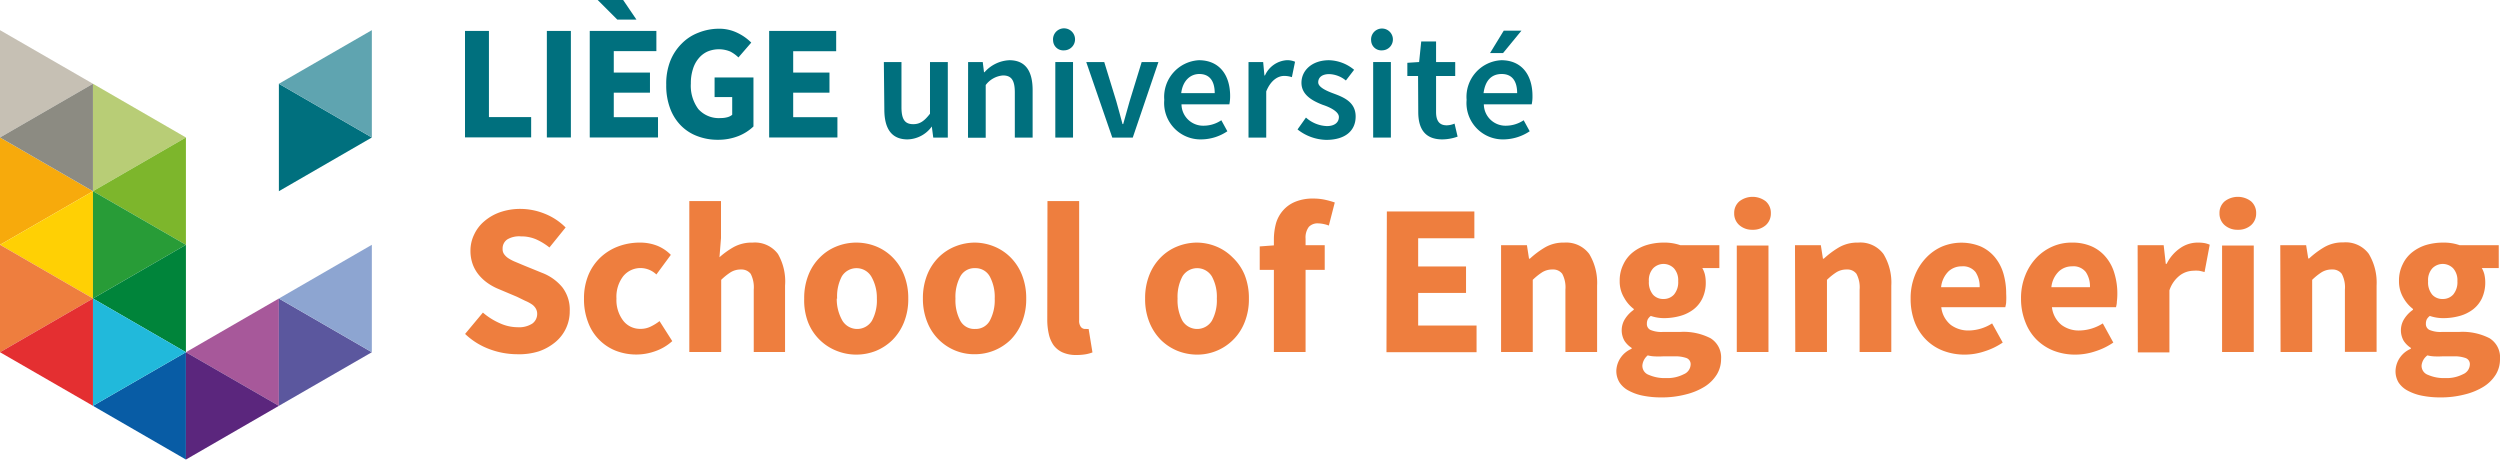 <svg xmlns="http://www.w3.org/2000/svg" width="261.13" height="48" viewBox="0 0 261.13 48"><defs><style>.a{fill:#00707e;}.b{fill:#f7aa0c;}.c{fill:#ffd004;}.d{fill:#ee7e3e;}.e{fill:#e42f31;}.f{fill:#c6c0b4;}.g{fill:#8c8b82;}.h{fill:#b8cd76;}.i{fill:#7db62c;}.j{fill:#289c37;}.k{fill:#00843a;}.l{fill:#085ca5;}.m{fill:#21b9db;}.n{fill:#a7589a;}.o{fill:#5b267d;}.p{fill:#5fa4b0;}.q{fill:#5b579e;}.r{fill:#8da5d1;}</style></defs><title>School-of-Engineering</title><path class="a" d="M92.32,6.48h1.84v4.71c0,1.3.37,1.78,1.23,1.78.69,0,1.15-.32,1.75-1.09V6.48H99v7.89H97.48l-.15-1.16h0a3.21,3.21,0,0,1-2.54,1.35c-1.68,0-2.42-1.14-2.42-3.13Z"/><path class="a" d="M101.12,6.48h1.53l.13,1.06h.06a3.67,3.67,0,0,1,2.59-1.25c1.69,0,2.43,1.14,2.43,3.13v4.95H106V9.66c0-1.3-.37-1.78-1.24-1.78a2.51,2.51,0,0,0-1.8,1v5.51h-1.85Z"/><path class="a" d="M110.23,6.48h1.85v7.89h-1.85Z"/><path class="a" d="M113.46,6.48h1.88l1.26,4.1c.2.77.45,1.57.65,2.38h.07c.22-.81.45-1.61.67-2.38l1.26-4.1H121l-2.68,7.89h-2.14Z"/><path class="a" d="M125.22,6.29c2.14,0,3.27,1.54,3.27,3.74a4.51,4.51,0,0,1-.08.87h-5a2.26,2.26,0,0,0,2.33,2.23,3.32,3.32,0,0,0,1.83-.57l.63,1.15a4.94,4.94,0,0,1-2.7.85,3.8,3.8,0,0,1-3.89-4.13A3.84,3.84,0,0,1,125.22,6.29Zm1.66,3.44c0-1.26-.53-2-1.61-2-.93,0-1.73.69-1.89,2Z"/><path class="a" d="M130.41,6.48h1.53l.13,1.4h.06a2.69,2.69,0,0,1,2.24-1.59,2,2,0,0,1,.9.16l-.33,1.61a2.55,2.55,0,0,0-.81-.13c-.63,0-1.39.43-1.87,1.62v4.82h-1.85Z"/><path class="a" d="M136.41,12.28a3.48,3.48,0,0,0,2.18.89c.85,0,1.26-.41,1.26-.95s-.86-1-1.69-1.27c-1-.39-2.22-1-2.22-2.3s1.11-2.36,2.88-2.36a4.27,4.27,0,0,1,2.62,1l-.86,1.12a2.9,2.9,0,0,0-1.73-.67c-.79,0-1.16.37-1.16.86s.79.87,1.64,1.18c1.08.4,2.27.91,2.27,2.39s-1.08,2.44-3.07,2.44a5,5,0,0,1-3-1.09Z"/><path class="a" d="M143.43,6.48h1.85v7.89h-1.85Z"/><path class="a" d="M148.12,7.94H147V6.56l1.23-.08.22-2.15H150V6.48h2V7.94h-2V11.7c0,.94.36,1.39,1.11,1.39a2.14,2.14,0,0,0,.82-.18l.32,1.36a4.86,4.86,0,0,1-1.6.29c-1.84,0-2.51-1.15-2.51-2.86Z"/><path class="a" d="M156.81,6.29c2.14,0,3.26,1.54,3.26,3.74a3.83,3.83,0,0,1-.08.87h-5a2.26,2.26,0,0,0,2.33,2.23,3.35,3.35,0,0,0,1.83-.57l.63,1.15a5,5,0,0,1-2.7.85,3.8,3.8,0,0,1-3.89-4.13A3.83,3.83,0,0,1,156.81,6.29Zm1.66,3.44c0-1.26-.53-2-1.61-2s-1.73.69-1.9,2Z"/><path class="a" d="M110,4.26a1.15,1.15,0,1,1,1.14,1A1.06,1.06,0,0,1,110,4.26Z"/><path class="a" d="M143.22,4.26a1.14,1.14,0,1,1,1.14,1A1.06,1.06,0,0,1,143.22,4.26Z"/><polygon class="a" points="157 5.54 155.64 5.54 157.07 3.2 158.92 3.2 157 5.54"/><path class="a" d="M48.57,3.23h2.5v9h4.41v2.12H48.57Z"/><path class="a" d="M57.12,3.23h2.51V14.36H57.12Z"/><polygon class="a" points="61.6 3.23 68.56 3.23 68.56 5.34 64.11 5.34 64.11 7.58 67.89 7.58 67.89 9.68 64.11 9.68 64.11 12.24 68.73 12.24 68.73 14.36 61.6 14.36 61.6 3.23"/><polygon class="a" points="62.43 0 65.09 0 66.48 2.05 64.48 2.05 62.43 0"/><path class="a" d="M69.59,8.86A6.54,6.54,0,0,1,70,6.4,5.34,5.34,0,0,1,71.2,4.56a4.87,4.87,0,0,1,1.74-1.14A5.79,5.79,0,0,1,75.06,3a4.33,4.33,0,0,1,2,.45,5.19,5.19,0,0,1,1.41,1L77.13,6a3.53,3.53,0,0,0-.86-.62,3.08,3.08,0,0,0-2.36,0,2.57,2.57,0,0,0-.93.71,3.16,3.16,0,0,0-.6,1.12,4.75,4.75,0,0,0-.22,1.51,4.09,4.09,0,0,0,.78,2.67,2.86,2.86,0,0,0,2.35.94,2.44,2.44,0,0,0,.66-.08,1.32,1.32,0,0,0,.53-.26V10.14H74.64V8.09H78.7v5.12a4.87,4.87,0,0,1-1.57,1,5.75,5.75,0,0,1-2.15.39,5.89,5.89,0,0,1-2.11-.37,4.7,4.7,0,0,1-1.71-1.08A5,5,0,0,1,70,11.33,6.73,6.73,0,0,1,69.59,8.86Z"/><path class="a" d="M80.34,3.23h7V5.35H82.85V7.58h3.79v2.1H82.85v2.56h4.62v2.12H80.34Z"/><polygon class="b" points="9.71 19.97 0 25.57 0 14.36 9.71 19.97"/><polygon class="c" points="0 25.57 9.71 19.97 9.71 31.18 0 25.57"/><polygon class="d" points="9.71 31.18 0 36.79 0 25.57 9.71 31.18"/><polygon class="e" points="0 36.79 9.71 31.18 9.71 42.39 0 36.79"/><polygon class="f" points="9.71 8.75 0 14.36 0 3.15 9.71 8.75"/><polygon class="g" points="0 14.36 9.71 8.75 9.71 19.97 0 14.36"/><polygon class="h" points="19.42 14.36 9.71 8.75 9.71 19.97 19.42 14.36"/><polygon class="i" points="9.71 19.97 19.42 25.57 19.42 14.36 9.71 19.97"/><polygon class="j" points="19.42 25.57 9.71 19.97 9.71 31.18 19.42 25.57"/><polygon class="k" points="9.71 31.18 19.42 36.79 19.42 25.57 9.71 31.18"/><polygon class="l" points="9.71 42.39 19.42 48 19.42 36.79 9.71 42.39"/><polygon class="m" points="19.42 36.79 9.71 31.18 9.71 42.39 19.42 36.79"/><polygon class="n" points="19.42 36.79 29.13 42.39 29.13 31.18 19.42 36.79"/><polygon class="o" points="29.13 42.39 19.42 36.79 19.42 48 29.13 42.39"/><polygon class="a" points="38.84 14.36 29.13 19.97 29.13 8.75 38.84 14.36"/><polygon class="p" points="29.13 8.75 38.84 3.15 38.84 14.36 29.13 8.75"/><polygon class="q" points="38.84 36.79 29.13 42.39 29.13 31.18 38.84 36.79"/><polygon class="r" points="29.13 31.18 38.84 25.57 38.84 36.79 29.13 31.18"/><path class="d" d="M50.44,32.65a7,7,0,0,0,1.74,1.1,4.54,4.54,0,0,0,1.88.43,2.57,2.57,0,0,0,1.54-.38,1.24,1.24,0,0,0,.51-1,1.09,1.09,0,0,0-.15-.58,1.35,1.35,0,0,0-.42-.44,3.91,3.91,0,0,0-.68-.36L54,31l-1.92-.81A5.79,5.79,0,0,1,51,29.61a4.71,4.71,0,0,1-.94-.84,3.84,3.84,0,0,1-.67-1.13,4.12,4.12,0,0,1-.25-1.45,3.82,3.82,0,0,1,.39-1.7A4,4,0,0,1,50.6,23.1a5.12,5.12,0,0,1,1.65-.94,6.44,6.44,0,0,1,2.11-.34,6.83,6.83,0,0,1,2.53.5,6.42,6.42,0,0,1,2.19,1.44l-1.69,2.09A6.44,6.44,0,0,0,56,25a3.92,3.92,0,0,0-1.59-.31A2.42,2.42,0,0,0,53,25a1.13,1.13,0,0,0-.5,1,.88.88,0,0,0,.17.57,1.64,1.64,0,0,0,.47.43,4.27,4.27,0,0,0,.71.36l.88.37,1.89.77A5.08,5.08,0,0,1,58.73,30a3.83,3.83,0,0,1,.78,2.5,4.16,4.16,0,0,1-1.45,3.19,5.48,5.48,0,0,1-1.75,1A6.84,6.84,0,0,1,54,37a8.31,8.31,0,0,1-2.87-.53,7.4,7.4,0,0,1-2.55-1.59Z"/><path class="d" d="M61,31.19a6.32,6.32,0,0,1,.47-2.49,5.4,5.4,0,0,1,1.27-1.83,5.56,5.56,0,0,1,1.86-1.14,6.35,6.35,0,0,1,2.21-.39,4.87,4.87,0,0,1,1.87.34,4.21,4.21,0,0,1,1.39.94l-1.51,2.05A2.42,2.42,0,0,0,67,28a2.33,2.33,0,0,0-1.91.86,3.53,3.53,0,0,0-.7,2.32,3.55,3.55,0,0,0,.71,2.32,2.22,2.22,0,0,0,1.79.85,2.37,2.37,0,0,0,1.1-.25,5.06,5.06,0,0,0,.9-.56l1.33,2.09a5.16,5.16,0,0,1-1.8,1.06,5.81,5.81,0,0,1-1.92.34,5.93,5.93,0,0,1-2.17-.39,5.06,5.06,0,0,1-2.91-3A6.61,6.61,0,0,1,61,31.19Z"/><path class="d" d="M72,21h3.31v3.87l-.16,2a8.67,8.67,0,0,1,1.46-1.05,3.92,3.92,0,0,1,2-.48,3,3,0,0,1,2.65,1.19A5.75,5.75,0,0,1,82,29.84v6.93H78.73V30.26a3.08,3.08,0,0,0-.32-1.66,1.21,1.21,0,0,0-1-.45,2,2,0,0,0-1.08.28,6.2,6.2,0,0,0-1,.8v7.54H72Z"/><path class="d" d="M84,31.19a6.5,6.5,0,0,1,.45-2.49,5.27,5.27,0,0,1,1.21-1.83,5.05,5.05,0,0,1,1.74-1.14,5.56,5.56,0,0,1,4.09,0,5.11,5.11,0,0,1,1.73,1.14,5.39,5.39,0,0,1,1.2,1.83,6.5,6.5,0,0,1,.45,2.49,6.41,6.41,0,0,1-.45,2.48,5.54,5.54,0,0,1-1.2,1.84,5.42,5.42,0,0,1-1.73,1.14,5.56,5.56,0,0,1-4.09,0,5.27,5.27,0,0,1-3-3A6.41,6.41,0,0,1,84,31.19Zm3.4,0A4.53,4.53,0,0,0,88,33.51a1.81,1.81,0,0,0,3.07,0,4.43,4.43,0,0,0,.52-2.32A4.41,4.41,0,0,0,91,28.87a1.8,1.8,0,0,0-3.07,0A4.51,4.51,0,0,0,87.44,31.19Z"/><path class="d" d="M96.4,31.19a6.5,6.5,0,0,1,.45-2.49,5.39,5.39,0,0,1,1.2-1.83,5.19,5.19,0,0,1,1.75-1.14,5.53,5.53,0,0,1,2-.39,5.43,5.43,0,0,1,2,.39,5.15,5.15,0,0,1,1.74,1.14,5.39,5.39,0,0,1,1.2,1.83,6.5,6.5,0,0,1,.45,2.49,6.41,6.41,0,0,1-.45,2.48,5.54,5.54,0,0,1-1.2,1.84A5.35,5.35,0,0,1,101.85,37a5.26,5.26,0,0,1-5-3.37A6.41,6.41,0,0,1,96.4,31.19Zm3.4,0a4.53,4.53,0,0,0,.51,2.32,1.66,1.66,0,0,0,1.54.85,1.68,1.68,0,0,0,1.53-.85,4.53,4.53,0,0,0,.52-2.32,4.5,4.5,0,0,0-.52-2.32,1.69,1.69,0,0,0-1.53-.86,1.67,1.67,0,0,0-1.54.86A4.51,4.51,0,0,0,99.8,31.19Z"/><path class="d" d="M109.41,21h3.31V33.44a1.05,1.05,0,0,0,.19.72.57.57,0,0,0,.39.2h.19a.69.69,0,0,0,.22,0l.4,2.45a3.8,3.8,0,0,1-.68.19,5.63,5.63,0,0,1-1,.08,3.43,3.43,0,0,1-1.44-.27,2.41,2.41,0,0,1-.94-.75,3.26,3.26,0,0,1-.5-1.17,6.71,6.71,0,0,1-.16-1.55Z"/><path class="d" d="M119.61,31.19a6.5,6.5,0,0,1,.45-2.49,5.39,5.39,0,0,1,1.2-1.83A5.05,5.05,0,0,1,123,25.73a5.57,5.57,0,0,1,2-.39,5.44,5.44,0,0,1,2,.39,5.11,5.11,0,0,1,1.73,1.14A5.27,5.27,0,0,1,130,28.7a6.5,6.5,0,0,1,.45,2.49,6.41,6.41,0,0,1-.45,2.48,5.3,5.3,0,0,1-5,3.37,5.57,5.57,0,0,1-2-.39,5.36,5.36,0,0,1-1.74-1.14,5.54,5.54,0,0,1-1.2-1.84A6.41,6.41,0,0,1,119.61,31.19Zm3.39,0a4.53,4.53,0,0,0,.51,2.32,1.81,1.81,0,0,0,3.07,0,4.43,4.43,0,0,0,.52-2.32,4.41,4.41,0,0,0-.52-2.32,1.8,1.8,0,0,0-3.07,0A4.51,4.51,0,0,0,123,31.19Z"/><path class="d" d="M138.8,23.56a3.44,3.44,0,0,0-1.14-.23,1.25,1.25,0,0,0-.95.37,1.84,1.84,0,0,0-.34,1.23v.68h2v2.58h-2v8.58h-3.31V28.19h-1.48V25.74l1.48-.11V25a6.53,6.53,0,0,1,.22-1.67A3.52,3.52,0,0,1,134,22a3.37,3.37,0,0,1,1.28-.92,4.76,4.76,0,0,1,1.91-.34,5.64,5.64,0,0,1,1.28.14,9.07,9.07,0,0,1,.95.27Z"/><path class="d" d="M144.86,22.09H154v2.8h-5.87v2.94h5V30.6h-5V34h6.1v2.79h-9.41Z"/><path class="d" d="M156.79,25.61h2.7l.22,1.41h.09a9.16,9.16,0,0,1,1.58-1.18,3.83,3.83,0,0,1,2-.5A3,3,0,0,1,166,26.53a5.82,5.82,0,0,1,.82,3.31v6.93h-3.31V30.26a3,3,0,0,0-.33-1.66,1.18,1.18,0,0,0-1-.45,2,2,0,0,0-1.08.28,6.2,6.2,0,0,0-1,.8v7.54h-3.31Z"/><path class="d" d="M168.83,38.68a2.6,2.6,0,0,1,1.6-2.25v-.09a2.52,2.52,0,0,1-.75-.74,2.22,2.22,0,0,1,.07-2.31,3.32,3.32,0,0,1,.9-.93v-.09a3.7,3.7,0,0,1-1-1.16,3.27,3.27,0,0,1-.47-1.75,3.77,3.77,0,0,1,.39-1.76,3.51,3.51,0,0,1,1-1.26,4.42,4.42,0,0,1,1.48-.76,6.18,6.18,0,0,1,1.73-.24,5,5,0,0,1,1.73.27h4.08V28h-1.78a2.66,2.66,0,0,1,.26.63,3.72,3.72,0,0,1,.1.84,3.77,3.77,0,0,1-.34,1.67,3.18,3.18,0,0,1-.93,1.17,4.08,4.08,0,0,1-1.4.69,6.33,6.33,0,0,1-1.72.23,4.35,4.35,0,0,1-1.35-.23,1.15,1.15,0,0,0-.32.36,1.06,1.06,0,0,0-.09.47.67.67,0,0,0,.37.63,2.93,2.93,0,0,0,1.32.21h1.8a6.15,6.15,0,0,1,3.16.66,2.35,2.35,0,0,1,1.1,2.17,3.09,3.09,0,0,1-.44,1.61,4,4,0,0,1-1.25,1.26,6.77,6.77,0,0,1-2,.83,9.84,9.84,0,0,1-2.59.31,9.49,9.49,0,0,1-1.83-.17,5.22,5.22,0,0,1-1.49-.51,2.58,2.58,0,0,1-1-.87A2.27,2.27,0,0,1,168.83,38.68Zm2.72-.52a1,1,0,0,0,.68,1,4.13,4.13,0,0,0,1.8.33,3.72,3.72,0,0,0,1.84-.4,1.14,1.14,0,0,0,.72-1,.68.68,0,0,0-.43-.69,3.55,3.55,0,0,0-1.28-.18h-1.14a8.2,8.2,0,0,1-1,0,3.47,3.47,0,0,1-.63-.1A1.54,1.54,0,0,0,171.55,38.16Zm2.21-6.93a1.44,1.44,0,0,0,1.09-.46,2,2,0,0,0,.44-1.41,1.85,1.85,0,0,0-.44-1.33,1.52,1.52,0,0,0-2.18,0,1.83,1.83,0,0,0-.44,1.35,2,2,0,0,0,.44,1.41A1.42,1.42,0,0,0,173.76,31.23Z"/><path class="d" d="M183.05,24a2,2,0,0,1-1.37-.48,1.6,1.6,0,0,1-.54-1.25,1.58,1.58,0,0,1,.54-1.24,2.26,2.26,0,0,1,2.76,0,1.6,1.6,0,0,1,.53,1.24,1.62,1.62,0,0,1-.53,1.25A2,2,0,0,1,183.05,24Zm-1.64,1.65h3.31V36.77h-3.31Z"/><path class="d" d="M187.49,25.61h2.7l.22,1.41h.09a9.16,9.16,0,0,1,1.58-1.18,3.83,3.83,0,0,1,2-.5,3,3,0,0,1,2.65,1.19,5.75,5.75,0,0,1,.82,3.31v6.93h-3.31V30.26a3,3,0,0,0-.33-1.66,1.18,1.18,0,0,0-1-.45,2,2,0,0,0-1.08.28,6.2,6.2,0,0,0-1,.8v7.54h-3.31Z"/><path class="d" d="M199.57,31.19a6.32,6.32,0,0,1,.45-2.44,5.72,5.72,0,0,1,1.19-1.85,5.07,5.07,0,0,1,1.67-1.16,5.3,5.3,0,0,1,4,0,4.1,4.1,0,0,1,1.49,1.13,4.75,4.75,0,0,1,.89,1.7,7.54,7.54,0,0,1,.29,2.12,6.82,6.82,0,0,1,0,.82c0,.25-.07.44-.09.58h-6.69a2.77,2.77,0,0,0,1,1.85,3.07,3.07,0,0,0,1.9.58,4.63,4.63,0,0,0,2.41-.74l1.11,2a7.19,7.19,0,0,1-1.91.92,6.49,6.49,0,0,1-2.06.34,6.24,6.24,0,0,1-2.22-.39,5.1,5.1,0,0,1-1.8-1.15,5.34,5.34,0,0,1-1.2-1.84A6.76,6.76,0,0,1,199.57,31.19ZM206.78,30a2.73,2.73,0,0,0-.43-1.58,1.66,1.66,0,0,0-1.44-.6,2,2,0,0,0-1.39.53,2.72,2.72,0,0,0-.77,1.65Z"/><path class="d" d="M211.1,31.19a6.32,6.32,0,0,1,.45-2.44,5.7,5.7,0,0,1,1.18-1.85,5.22,5.22,0,0,1,1.68-1.16,4.91,4.91,0,0,1,2-.4,5,5,0,0,1,2.08.4,4.06,4.06,0,0,1,1.48,1.13,4.6,4.6,0,0,1,.89,1.7,7.19,7.19,0,0,1,.3,2.12,6.68,6.68,0,0,1-.05.82c0,.25-.06.44-.09.58h-6.69a2.78,2.78,0,0,0,1,1.85,3,3,0,0,0,1.9.58,4.66,4.66,0,0,0,2.41-.74l1.1,2a7.12,7.12,0,0,1-1.9.92,6.58,6.58,0,0,1-2.06.34,6.26,6.26,0,0,1-2.23-.39,5.29,5.29,0,0,1-1.8-1.15,5.18,5.18,0,0,1-1.19-1.84A6.56,6.56,0,0,1,211.1,31.19ZM218.3,30a2.66,2.66,0,0,0-.43-1.58,1.63,1.63,0,0,0-1.44-.6,2,2,0,0,0-1.38.53,2.67,2.67,0,0,0-.78,1.65Z"/><path class="d" d="M223.28,25.61H226l.22,1.95h.09a4.3,4.3,0,0,1,1.47-1.68,3.18,3.18,0,0,1,1.71-.54,4.18,4.18,0,0,1,.77.05,2.73,2.73,0,0,1,.55.17l-.54,2.86a5.36,5.36,0,0,0-.58-.14,3.92,3.92,0,0,0-.63,0,2.43,2.43,0,0,0-1.32.45,3.23,3.23,0,0,0-1.14,1.6v6.48h-3.3Z"/><path class="d" d="M233.74,24a2,2,0,0,1-1.37-.48,1.6,1.6,0,0,1-.54-1.25,1.58,1.58,0,0,1,.54-1.24,2.26,2.26,0,0,1,2.76,0,1.6,1.6,0,0,1,.53,1.24,1.62,1.62,0,0,1-.53,1.25A2,2,0,0,1,233.74,24Zm-1.64,1.65h3.31V36.77H232.1Z"/><path class="d" d="M238.18,25.61h2.7L241.1,27h.09a9.16,9.16,0,0,1,1.58-1.18,3.83,3.83,0,0,1,2-.5,3,3,0,0,1,2.65,1.19,5.82,5.82,0,0,1,.82,3.31v6.93h-3.31V30.26a3,3,0,0,0-.33-1.66,1.2,1.2,0,0,0-1-.45,2,2,0,0,0-1.09.28,6.2,6.2,0,0,0-1,.8v7.54h-3.3Z"/><path class="d" d="M250.22,38.68a2.6,2.6,0,0,1,1.6-2.25v-.09a2.52,2.52,0,0,1-.75-.74,2.22,2.22,0,0,1,.07-2.31,3.32,3.32,0,0,1,.9-.93v-.09a3.85,3.85,0,0,1-1-1.16,3.36,3.36,0,0,1-.46-1.75,3.77,3.77,0,0,1,.39-1.76,3.51,3.51,0,0,1,1-1.26,4.47,4.47,0,0,1,1.47-.76,6.3,6.3,0,0,1,1.74-.24,5,5,0,0,1,1.73.27H261V28h-1.77a2.66,2.66,0,0,1,.26.63,3.72,3.72,0,0,1,.1.84,3.92,3.92,0,0,1-.34,1.67,3.18,3.18,0,0,1-.93,1.17,4.08,4.08,0,0,1-1.4.69,6.33,6.33,0,0,1-1.72.23A4.35,4.35,0,0,1,253.8,33a1.15,1.15,0,0,0-.32.36,1.06,1.06,0,0,0-.09.47.67.67,0,0,0,.37.63,2.93,2.93,0,0,0,1.32.21h1.8a6.17,6.17,0,0,1,3.16.66,2.34,2.34,0,0,1,1.09,2.17,3.08,3.08,0,0,1-.43,1.61,4,4,0,0,1-1.25,1.26,6.77,6.77,0,0,1-2,.83,9.84,9.84,0,0,1-2.59.31,9.49,9.49,0,0,1-1.83-.17,5.22,5.22,0,0,1-1.49-.51,2.58,2.58,0,0,1-1-.87A2.27,2.27,0,0,1,250.22,38.68Zm2.72-.52a1,1,0,0,0,.68,1,4.13,4.13,0,0,0,1.8.33,3.72,3.72,0,0,0,1.84-.4,1.14,1.14,0,0,0,.72-1,.67.67,0,0,0-.44-.69,3.46,3.46,0,0,0-1.27-.18h-1.14a8.2,8.2,0,0,1-.95,0,3.47,3.47,0,0,1-.63-.1A1.5,1.5,0,0,0,252.94,38.16Zm2.21-6.93a1.44,1.44,0,0,0,1.09-.46,2,2,0,0,0,.44-1.41,1.85,1.85,0,0,0-.44-1.33,1.52,1.52,0,0,0-2.18,0,1.83,1.83,0,0,0-.44,1.35,2,2,0,0,0,.44,1.41A1.42,1.42,0,0,0,255.15,31.23Z"/></svg>